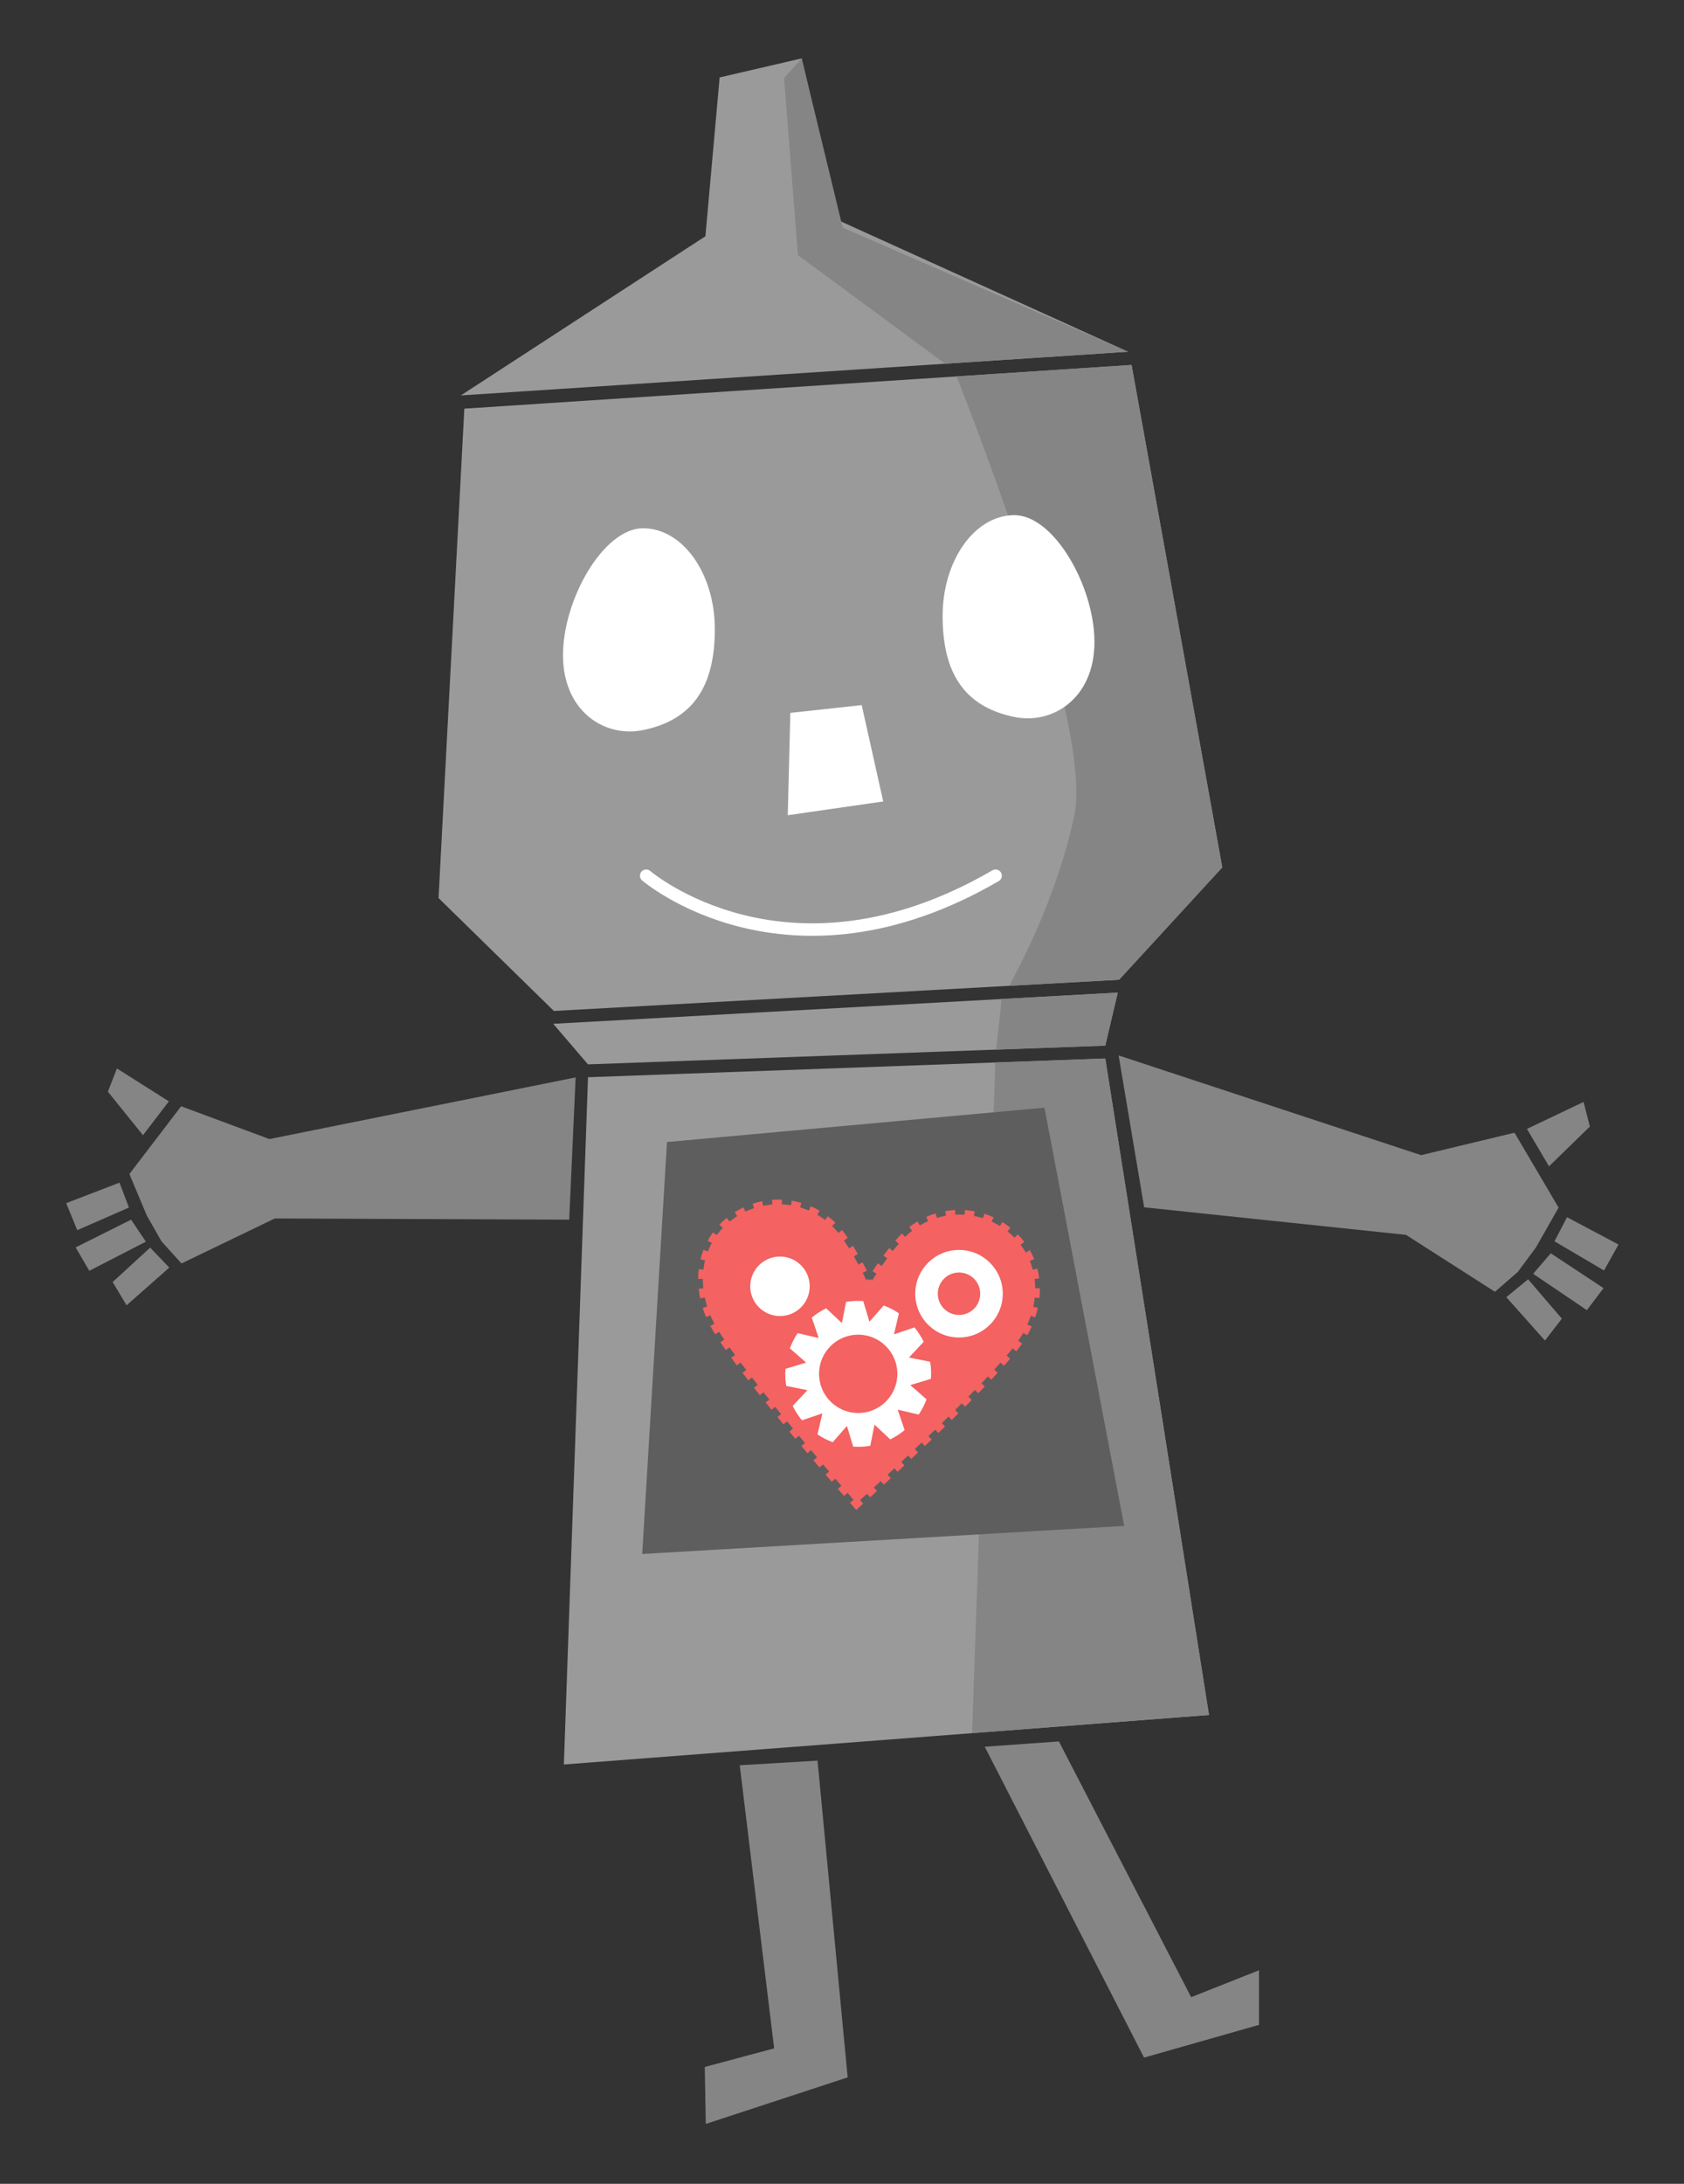<?xml version="1.0" encoding="utf-8"?>
<!-- Generator: Adobe Illustrator 16.0.0, SVG Export Plug-In . SVG Version: 6.00 Build 0)  -->
<!DOCTYPE svg PUBLIC "-//W3C//DTD SVG 1.1//EN" "http://www.w3.org/Graphics/SVG/1.1/DTD/svg11.dtd">
<svg version="1.1" id="圖層_1" xmlns="http://www.w3.org/2000/svg" xmlns:xlink="http://www.w3.org/1999/xlink" x="0px" y="0px"
	 width="540px" height="700px" viewBox="0 0 540 700" enable-background="new 0 0 540 700" xml:space="preserve">
<rect x="0" y="0" width="540" height="700" fill="#333333" stroke="none"/>
<polygon fill="#9B9A9A" points="230.765,24.819 226.198,75.731 147.777,126.749 361.735,112.745 269.112,70.732 257.072,18.715 "/>
<polygon fill="#9B9A9A" points="148.895,130.986 140.626,287.86 177.607,324.051 358.852,314.047 391.938,278.033 362.854,116.982 
	"/>
<polygon fill="#9B9A9A" points="188.551,345.292 180.814,565.587 387.68,549.716 354.425,339.291 "/>
<polygon fill="#9B9A9A" points="177.395,328.169 188.551,341.173 354.425,335.171 358.426,318.165 "/>
<g>
	<polygon fill="#858585" points="361.735,112.745 270.23,72.968 257.072,18.715 251.429,25.043 255.875,81.771 303.067,116.585 	"/>
	<polygon fill="#858585" points="354.425,339.291 319.17,340.572 311.705,555.545 387.68,549.716 	"/>
	<g>
		<polygon fill="#858585" points="321.2,320.223 319.451,336.436 354.425,335.171 358.422,318.181 		"/>
		<path fill="#858585" d="M362.854,116.982l-56.133,3.67c5.941,14.965,43.781,111.982,37.792,140.66
			c-4.991,23.899-16.069,45.837-20.937,54.725l0.025-0.045l35.25-1.945l33.086-36.014L362.854,116.982z"/>
	</g>
</g>
<polygon fill="#858585" points="237.212,565.834 262.157,564.351 271.82,665.875 226.316,680.809 225.997,662.542 248.239,656.579 
	"/>
<polygon fill="#858585" points="315.774,559.894 339.553,558.195 381.962,640.171 403.72,631.544 403.72,649.046 366.854,659.547 
	"/>
<polygon fill="#FFFFFF" points="253.435,228.499 276.321,226.017 283.213,256.899 252.607,261.313 "/>
<path fill="none" stroke="#FFFFFF" stroke-width="4" stroke-linecap="round" stroke-miterlimit="10" d="M207.21,280.702
	c0,0,45.157,38.841,112.038,0"/>
<path fill="#FFFFFF" d="M229.218,201.677c0,17.862-6.67,29.009-23.008,32.343c-12.451,2.541-25.676-6.145-25.676-24.008
	c0-17.862,12.969-40.68,25.676-40.68C218.917,169.332,229.218,183.813,229.218,201.677z"/>
<g>
	<polygon fill="#858585" points="184.586,345.351 86.391,365.113 58.077,354.605 41.492,376.318 47.07,389.616 51.806,397.925 
		58.201,404.993 88.117,390.563 182.525,390.946 	"/>
	<polygon fill="#858585" points="54.151,353.022 37.487,342.48 34.592,349.924 45.856,363.878 	"/>
	<polygon fill="#858585" points="21.229,385.667 38.318,379.078 41.34,387.066 24.771,394.319 	"/>
	<polygon fill="#858585" points="42.041,390.946 46.775,398.008 28.632,407.344 24.252,399.84 	"/>
	<polygon fill="#858585" points="48.147,399.913 54.281,406.312 40.584,418.405 36.129,410.939 	"/>
</g>
<g>
	<polygon fill="#858585" points="358.701,338.308 455.701,370.27 485.644,363.078 499.789,387.078 492.521,399.861 486.719,407.695 
		479.382,414.07 450.855,395.821 366.889,386.993 	"/>
	<polygon fill="#858585" points="489.639,361.861 507.792,353.217 509.814,361.104 496.713,373.859 	"/>
	<polygon fill="#858585" points="518.99,398.915 502.493,390.163 498.462,397.883 514.351,407.245 	"/>
	<polygon fill="#858585" points="497.279,401.727 491.627,408.3 508.856,419.956 514.204,412.896 	"/>
	<polygon fill="#858585" points="490.008,410.061 483.017,415.792 495.411,429.701 500.831,422.685 	"/>
</g>
<polygon fill="#5E5E5E" points="213.879,366.064 334.918,355.06 360.488,489.112 205.938,498.114 "/>
<g>
	<g>
		<g>
			<path fill="#F46262" d="M324.774,396.2c-9.865-9.46-25.528-9.134-34.989,0.732c-3.937,4.135-7.93,9.936-11.144,15.089
				c-2.612-5.482-5.919-11.699-9.359-16.253c-8.279-10.876-23.807-12.979-34.68-4.699c-10.873,8.276-11.735,22.962-4.699,34.68
				c9.953,16.571,44.777,56.114,44.777,56.114s39.058-35.342,50.826-50.676C333.827,420.347,334.639,405.657,324.774,396.2z"/>
		</g>
		<g>
			<g>
				<path fill="#F46262" d="M278.465,415.141l-1.178-2.475c-0.21-0.442-0.426-0.889-0.646-1.341l0.957-0.465
					c0.19-0.303,0.382-0.607,0.577-0.913l0.564,0.358l0.6-0.291c0.159,0.326,0.315,0.65,0.47,0.972l0.897,0.57
					c-0.269,0.424-0.533,0.844-0.792,1.259L278.465,415.141z"/>
			</g>
			<g>
				<path fill="#F46262" d="M270.633,479.509l-1.97-2.274l2.27-1.961l1.965,2.269L270.633,479.509z M266.699,474.954l-1.958-2.282
					l2.279-1.951l1.954,2.278L266.699,474.954z M262.79,470.385l-1.947-2.294l2.29-1.938l1.941,2.286L262.79,470.385z
					 M258.903,465.796l-1.935-2.304l2.301-1.926l1.928,2.296L258.903,465.796z M255.042,461.183
					c-0.637-0.764-1.277-1.536-1.921-2.314l2.312-1.912c0.642,0.776,1.281,1.545,1.915,2.307L255.042,461.183z M251.207,456.549
					l-1.905-2.327l2.324-1.896l1.899,2.319L251.207,456.549z M247.404,451.884c-0.631-0.781-1.26-1.563-1.885-2.343l2.341-1.875
					c0.623,0.776,1.249,1.554,1.877,2.331L247.404,451.884z M243.643,447.188c-0.628-0.791-1.25-1.581-1.865-2.364l2.361-1.851
					c0.61,0.778,1.229,1.563,1.853,2.35L243.643,447.188z M239.928,442.446c-0.623-0.807-1.235-1.605-1.834-2.394l2.389-1.814
					c0.594,0.782,1.202,1.573,1.82,2.374L239.928,442.446z M236.279,437.643c-0.616-0.828-1.214-1.639-1.791-2.433l2.427-1.764
					c0.57,0.784,1.161,1.587,1.771,2.405L236.279,437.643z M232.727,432.75c-0.607-0.862-1.183-1.697-1.723-2.501l2.489-1.674
					c0.529,0.786,1.092,1.604,1.687,2.448L232.727,432.75z M229.34,427.695c-0.254-0.402-0.495-0.794-0.723-1.175
					c-0.297-0.495-0.583-0.996-0.853-1.502l2.645-1.416c0.248,0.463,0.508,0.921,0.78,1.374c0.218,0.362,0.447,0.736,0.688,1.119
					L229.34,427.695z M226.412,422.19c-0.409-0.967-0.774-1.957-1.085-2.943l2.86-0.904c0.284,0.897,0.616,1.799,0.989,2.68
					L226.412,422.19z M224.526,416.207c-0.217-1.032-0.383-2.079-0.492-3.112l2.983-0.314c0.098,0.931,0.248,1.876,0.444,2.808
					L224.526,416.207z M226.874,409.951l-3-0.014c0.005-1.064,0.069-2.128,0.193-3.162l2.979,0.355
					C226.936,408.051,226.878,409,226.874,409.951z M275.317,408.671c-0.447-0.874-0.907-1.752-1.379-2.626l2.64-1.426
					c0.482,0.894,0.953,1.791,1.41,2.685L275.317,408.671z M227.546,404.362l-2.914-0.713c0.254-1.036,0.574-2.059,0.952-3.041
					l2.8,1.076C228.051,402.549,227.77,403.45,227.546,404.362z M272.499,403.462c-0.496-0.86-1.001-1.706-1.513-2.529l2.546-1.586
					c0.531,0.851,1.053,1.728,1.566,2.617L272.499,403.462z M229.558,399.143l-2.635-1.434c0.508-0.934,1.083-1.841,1.71-2.699
					l2.422,1.771C230.506,397.532,230.002,398.326,229.558,399.143z M269.383,398.478c-0.43-0.626-0.863-1.229-1.297-1.805
					c-0.132-0.174-0.269-0.348-0.407-0.519l2.334-1.885c0.157,0.194,0.312,0.392,0.464,0.592c0.463,0.613,0.923,1.254,1.379,1.917
					L269.383,398.478z M232.852,394.636l-2.169-2.072c0.726-0.76,1.513-1.486,2.34-2.159l1.894,2.326
					C234.187,393.325,233.492,393.966,232.852,394.636z M265.783,394.071c-0.673-0.654-1.391-1.271-2.133-1.836l1.815-2.389
					c0.838,0.638,1.649,1.335,2.409,2.074L265.783,394.071z M237.204,391.088l-1.602-2.537c0.895-0.564,1.831-1.08,2.784-1.531
					l1.284,2.711C238.826,390.13,237.997,390.587,237.204,391.088z M261.311,390.673c-0.81-0.472-1.655-0.897-2.512-1.267
					l1.184-2.756c0.97,0.416,1.925,0.897,2.839,1.431L261.311,390.673z M242.28,388.685l-0.944-2.848
					c1.006-0.333,2.04-0.607,3.075-0.814l0.589,2.941C244.085,388.147,243.17,388.39,242.28,388.685z M256.149,388.453
					c-0.896-0.263-1.82-0.474-2.746-0.628l0.493-2.959c1.043,0.174,2.085,0.412,3.096,0.708L256.149,388.453z M247.786,387.578
					l-0.226-2.992c1.065-0.08,2.131-0.093,3.173-0.051l-0.128,2.998C249.676,387.492,248.735,387.506,247.786,387.578z"/>
			</g>
			<g>
				<polygon fill="#F46262" points="274.56,483.994 272.565,481.726 273.677,480.753 273.675,480.751 274.777,479.749 
					274.799,479.772 274.824,479.751 275.806,480.871 275.803,480.874 276.798,481.966 				"/>
			</g>
			<g>
				<path fill="#F46262" d="M279.011,479.942l-2.028-2.211c0.655-0.601,1.394-1.28,2.207-2.03l2.036,2.203
					C280.41,478.658,279.667,479.34,279.011,479.942z M283.432,475.864l-2.038-2.201l2.197-2.041l2.045,2.195L283.432,475.864z
					 M287.833,471.766l-2.049-2.191l2.188-2.052l2.055,2.186L287.833,471.766z M292.213,467.644l-2.063-2.178l2.176-2.064
					l2.066,2.176L292.213,467.644z M296.57,463.501l-2.074-2.168l2.163-2.075l2.08,2.162L296.57,463.501z M300.901,459.331
					l-2.088-2.154l2.145-2.087l2.096,2.148L300.901,459.331z M305.204,455.131l-2.104-2.139c0.713-0.702,1.424-1.404,2.13-2.105
					l2.113,2.131C306.634,453.721,305.921,454.427,305.204,455.131z M309.473,450.889l-2.125-2.119
					c0.71-0.711,1.412-1.42,2.106-2.125l2.139,2.104C310.895,449.459,310.187,450.172,309.473,450.889z M313.699,446.596
					l-2.152-2.09c0.705-0.725,1.397-1.442,2.076-2.153l2.168,2.074C315.106,445.142,314.408,445.865,313.699,446.596z
					 M317.866,442.237l-2.188-2.053c0.697-0.743,1.375-1.473,2.031-2.188l2.211,2.027
					C319.257,440.747,318.571,441.486,317.866,442.237z M321.949,437.776l-2.244-1.99c0.686-0.772,1.338-1.521,1.951-2.242
					l2.285,1.945C323.314,436.225,322.648,436.988,321.949,437.776z M325.883,433.139l-2.342-1.875
					c0.271-0.338,0.529-0.669,0.776-0.99c0.332-0.433,0.652-0.872,0.959-1.318l2.473,1.699c-0.336,0.489-0.688,0.972-1.053,1.446
					C326.438,432.438,326.167,432.783,325.883,433.139z M329.409,427.997l-2.615-1.471c0.469-0.832,0.9-1.691,1.282-2.552
					l2.742,1.217C330.397,426.139,329.924,427.083,329.409,427.997z M331.952,422.259l-2.848-0.943
					c0.3-0.905,0.554-1.828,0.754-2.74l2.93,0.643C332.565,420.231,332.284,421.255,331.952,422.259z M333.299,416.1l-2.982-0.324
					c0.096-0.878,0.144-1.768,0.144-2.642l-0.001-0.165l3-0.047l0.001,0.212C333.46,414.116,333.406,415.113,333.299,416.1z
					 M330.27,410.15c-0.121-0.929-0.302-1.855-0.536-2.755l2.902-0.758c0.267,1.02,0.472,2.072,0.608,3.126L330.27,410.15z
					 M282.296,409.108l-2.5-1.658c0.555-0.837,1.125-1.677,1.705-2.509l2.461,1.715
					C283.396,407.471,282.839,408.291,282.296,409.108z M328.85,404.74c-0.351-0.858-0.763-1.703-1.226-2.511l2.602-1.492
					c0.529,0.923,1.001,1.888,1.401,2.87L328.85,404.74z M285.684,404.255l-2.412-1.783c0.611-0.827,1.229-1.637,1.852-2.423
					l2.352,1.861C286.873,402.671,286.275,403.455,285.684,404.255z M326.075,399.897c-0.561-0.736-1.18-1.45-1.839-2.122
					l2.141-2.102c0.747,0.762,1.448,1.57,2.085,2.405L326.075,399.897z M289.345,399.651l-2.268-1.965
					c0.54-0.623,1.081-1.221,1.622-1.788c0.162-0.17,0.324-0.334,0.487-0.497l2.115,2.129c-0.146,0.144-0.29,0.29-0.433,0.439
					C290.363,398.501,289.854,399.063,289.345,399.651z M322.145,395.888c-0.729-0.583-1.504-1.13-2.303-1.624l1.578-2.551
					c0.9,0.557,1.774,1.173,2.598,1.831L322.145,395.888z M293.414,395.675l-1.84-2.369c0.835-0.649,1.718-1.252,2.624-1.793
					l1.537,2.576C294.935,394.567,294.153,395.101,293.414,395.675z M317.364,392.936c-0.848-0.39-1.73-0.732-2.624-1.019
					l0.916-2.857c1.008,0.323,2.004,0.711,2.962,1.151L317.364,392.936z M298.234,392.798l-1.215-2.744
					c0.966-0.427,1.969-0.799,2.979-1.106l0.871,2.871C299.976,392.09,299.089,392.419,298.234,392.798z M312.014,391.226
					c-0.918-0.175-1.856-0.296-2.79-0.357l0.199-2.994c1.055,0.07,2.115,0.207,3.153,0.404L312.014,391.226z M303.608,391.165
					l-0.518-2.955c1.041-0.183,2.104-0.304,3.156-0.359l0.158,2.996C305.473,390.896,304.532,391.003,303.608,391.165z"/>
			</g>
		</g>
	</g>
	<path fill="#FFFFFF" d="M298.578,440.369c0-1.318-0.11-2.615-0.32-3.875l-6.79-1.349l4.735-5.051
		c-0.813-1.657-1.813-3.204-2.977-4.611l-6.553,2.225l1.574-6.74c-1.51-1.019-3.145-1.862-4.877-2.509l-4.566,5.206l-2.005-6.623
		c-0.53-0.035-1.065-0.054-1.605-0.054c-1.319,0-2.616,0.11-3.876,0.321l-1.35,6.79l-5.052-4.736
		c-1.655,0.81-3.201,1.812-4.609,2.976l2.225,6.552l-6.741-1.572c-1.016,1.508-1.863,3.142-2.508,4.875l5.206,4.568l-6.623,2.004
		c-0.036,0.529-0.056,1.066-0.056,1.604c0,1.319,0.111,2.614,0.323,3.879l6.788,1.349l-4.734,5.052
		c0.811,1.654,1.811,3.202,2.974,4.609l6.554-2.225l-1.575,6.74c1.511,1.019,3.146,1.862,4.877,2.511l4.566-5.206l2.007,6.622
		c0.53,0.034,1.063,0.054,1.603,0.054c1.32,0,2.616-0.111,3.876-0.322l1.351-6.787l5.051,4.733c1.656-0.81,3.201-1.811,4.609-2.975
		l-2.227-6.553l6.742,1.575c1.02-1.512,1.863-3.145,2.51-4.88l-5.206-4.566l6.62-2.004
		C298.559,441.445,298.578,440.909,298.578,440.369z M275.194,452.927c-6.935,0-12.556-5.621-12.556-12.558
		c0-6.934,5.621-12.556,12.556-12.556c6.936,0,12.558,5.622,12.558,12.556C287.752,447.306,282.13,452.927,275.194,452.927z"/>
	<circle fill="#FFFFFF" cx="250.11" cy="412.309" r="9.535"/>
	<path fill="#FFFFFF" d="M307.521,400.653c-7.751,0-14.033,6.284-14.033,14.033c0,7.75,6.282,14.034,14.033,14.034
		s14.033-6.284,14.033-14.034C321.555,406.938,315.272,400.653,307.521,400.653z M307.521,421.492c-3.758,0-6.805-3.046-6.805-6.806
		c0-3.757,3.047-6.804,6.805-6.804s6.804,3.047,6.804,6.804C314.325,418.446,311.279,421.492,307.521,421.492z"/>
</g>
<path fill="#FFFFFF" d="M302.266,197.473c0,17.862,6.669,29.008,23.008,32.344c12.45,2.54,25.676-6.146,25.676-24.008
	c0-17.864-12.969-40.681-25.676-40.681S302.266,179.608,302.266,197.473z"/>
</svg>
